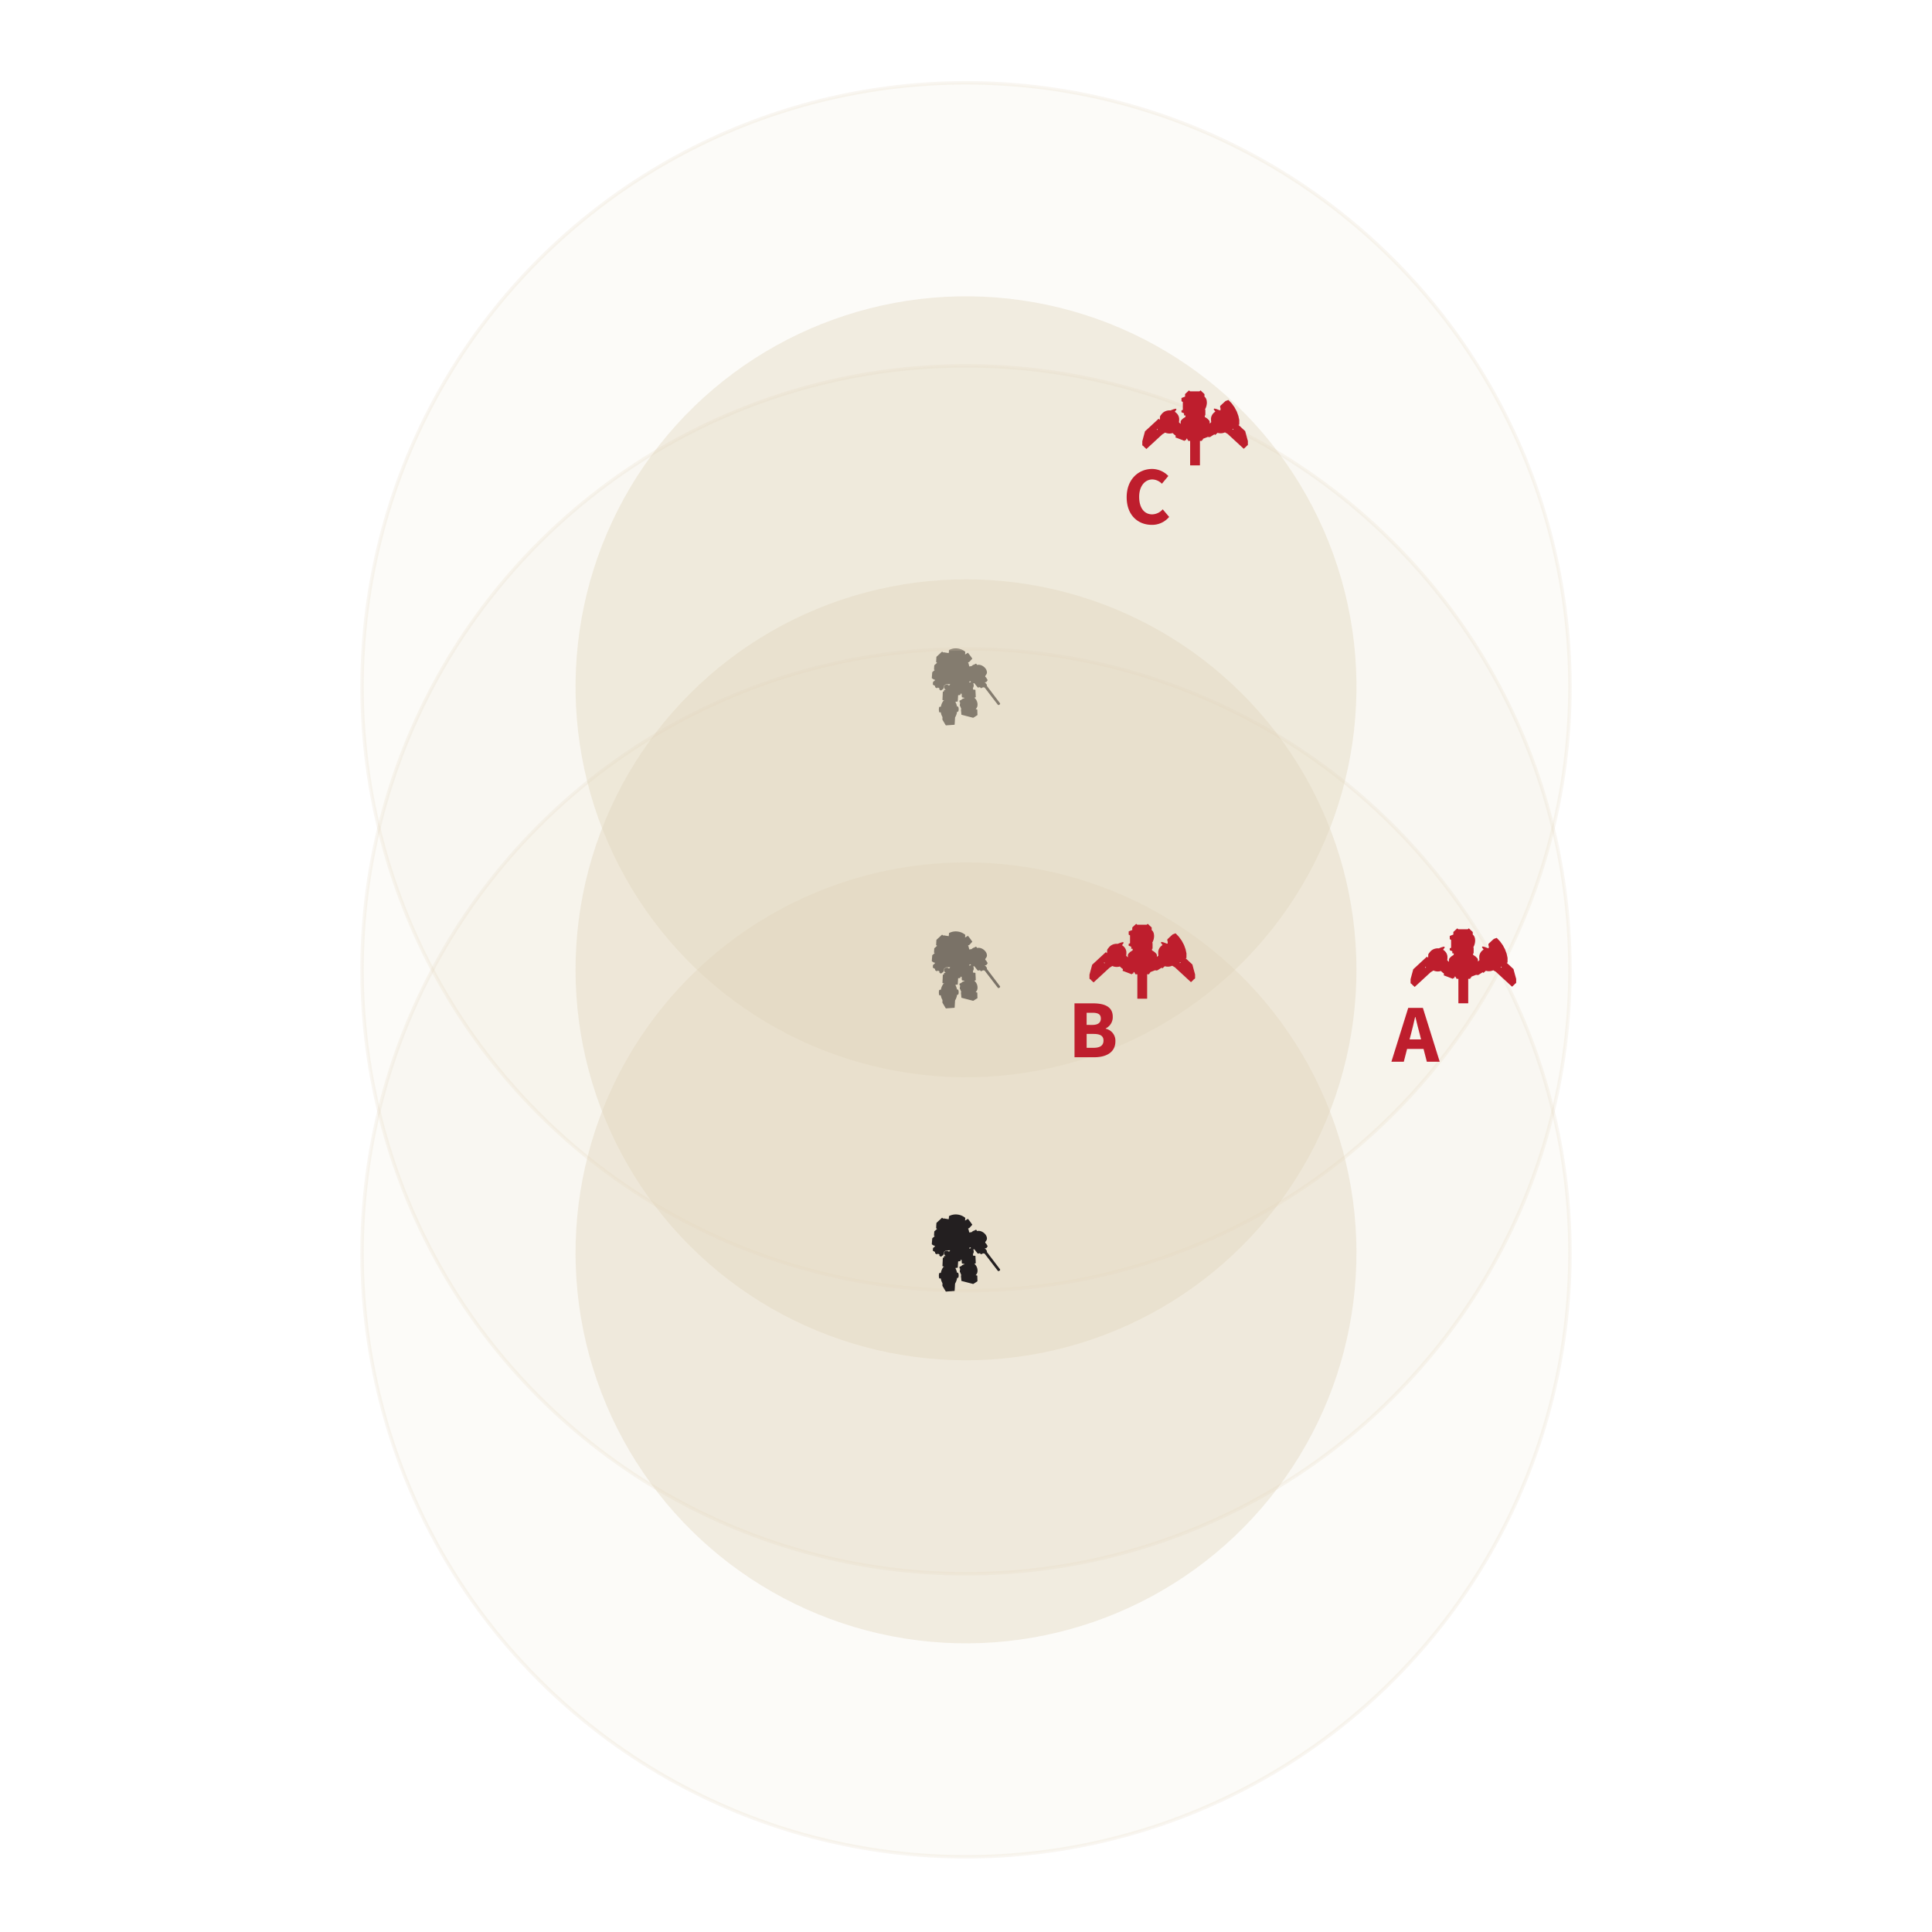 <svg xmlns="http://www.w3.org/2000/svg" viewBox="0 0 300 300"><defs><style>.a{isolation:isolate;}.b,.c{fill:#e1d6bc;mix-blend-mode:multiply;}.b{fill-opacity:0.1;stroke:#e1d6bc;stroke-linecap:round;stroke-miterlimit:10;stroke-opacity:0.2;stroke-width:0.535px;}.c{opacity:0.4;}.d{fill:#231f20;}.d,.e{fill-rule:evenodd;}.e,.f{fill:#be1e2d;}</style></defs><title>tactics</title><g class="a"><circle class="b" cx="150" cy="106.643" r="93.781" transform="translate(-31.474 137.301) rotate(-45)"/><circle class="c" cx="150" cy="106.643" r="60.632" transform="translate(22.88 239.733) rotate(-81.725)"/><path class="d" d="M151.78,111.031c.018-.014,0-.045,0-.066,0-.063-.008-.125-.01-.186-.005-.172-.008-.343-.014-.514a.889.889,0,0,0-.015-.09c-.075-.039-.158-.034-.235-.066.013-.018.024-.03.034-.042a.859.859,0,0,0,.244-.544,1.271,1.271,0,0,0-.055-.521,1.312,1.312,0,0,0-.328-.565l-.1-.1.205-.075a.3.3,0,0,0,.01-.144c0-.016-.006-.032-.007-.049,0-.118-.008-.235-.015-.354-.006-.14-.014-.281-.023-.42,0-.033,0-.067,0-.1l-.007-.075a1.312,1.312,0,0,0-.36-.038c-.008-.088-.015-.177-.02-.263a.677.677,0,0,0,.042-.687.47.47,0,0,1,.165-.046c.175.222.353.445.534.674a.642.642,0,0,0,.089-.007c.066-.012.131-.03.194-.045.02,0,.041,0,.062-.007l.061.075c.058.077.09.091.181.06a.946.946,0,0,0,.178-.087c.049-.03.094-.05.148-.011a.135.135,0,0,0,.071.01c.019,0,.038,0,.064-.006.036.043.074.09.109.136l.583.761.787,1.026c.193.249.387.5.576.748a.143.143,0,0,0,.16.056.3.3,0,0,0,.153-.087.148.148,0,0,0,.015-.221c-.155-.2-.308-.4-.459-.6-.237-.31-.471-.622-.706-.932q-.413-.546-.827-1.09l-.035-.052.023-.072a.085.085,0,0,0-.013-.088c-.074-.1-.146-.195-.219-.293a.1.1,0,0,0-.086-.041.218.218,0,0,1-.071-.008.232.232,0,0,1,.039-.018c.069-.02.139-.04.21-.057a.162.162,0,0,0,.106-.078c.046-.072.094-.142.146-.215-.012-.023-.021-.046-.033-.067-.06-.1-.121-.2-.179-.306a.214.214,0,0,0-.131-.114.085.085,0,0,1-.028-.018c0-.04,0-.077,0-.113a.146.146,0,0,1,.02-.069c.045-.067.095-.131.14-.2a.6.6,0,0,0,.091-.427,1.128,1.128,0,0,0-.319-.621,1.505,1.505,0,0,0-.556-.377,1.058,1.058,0,0,0-.586-.06l-.041.006c-.074-.053-.1-.147-.18-.207a2.1,2.1,0,0,0-.291.148.714.714,0,0,0-.418.27l-.037-.021a.334.334,0,0,0-.034-.023c-.08.011-.142.071-.225.092a.338.338,0,0,1-.024-.041c-.029-.064-.056-.129-.083-.194a.112.112,0,0,1-.011-.047.509.509,0,0,0-.093-.291c-.01-.016-.019-.032-.031-.053a.279.279,0,0,1,.041-.03.728.728,0,0,0,.333-.259c.058-.074.13-.132.186-.2a1.237,1.237,0,0,1,.087-.091.22.22,0,0,0,.018-.028,10.447,10.447,0,0,0-.677-.912.5.5,0,0,0-.057.028l-.3.187c-.026.016-.054.029-.087.047,0-.094.009-.178.014-.261h-.007a.492.492,0,0,0,.021-.065.126.126,0,0,0-.051-.135,2.289,2.289,0,0,0-1.1-.463,2.227,2.227,0,0,0-1.24.17c-.025.012-.049.022-.074.032a.1.1,0,0,0-.071.117c0,.026.006.054.008.081a2.6,2.6,0,0,0-.043.308c-.024,0-.047,0-.069-.006-.206-.033-.414-.066-.619-.1a.163.163,0,0,0-.15.026l-.19-.149c-.024.019-.044.035-.063.053-.141.13-.282.263-.423.394s-.26.239-.389.358c-.007.051-.013.1-.016.149-.009.133-.017.264-.023.4,0,.077-.009.154-.013.23a.081.081,0,0,0,.045.075c.033.023.063.047.1.076-.049.044-.09.084-.132.122l-.266.236a.1.1,0,0,0-.037.075c-.007.132-.017.263-.025.395,0,.055-.009.108-.012.161,0,.021,0,.042,0,.064.033.025.064.048.1.076l-.037.042-.3.254a.138.138,0,0,0-.043.1c-.01.143-.024.288-.035.432-.01.126-.018.253-.027.378a.1.1,0,0,0,.059.105c.088.049.17.1.257.154a.369.369,0,0,0,.064.03.785.785,0,0,0,.072-.042c.009.046.017.086.023.126a.074.074,0,0,1-.036.062c-.059.047-.118.1-.18.143a.191.191,0,0,0-.086.173c0,.094-.012.189-.019.292a.337.337,0,0,0,.048.039c.081.048.166.1.249.142.012.008.023.018.04.028.013.069.025.142.038.219l.128.075.082.046a.079.079,0,0,0,.1-.006c.035-.027.071-.05.11-.077l.251.143a.223.223,0,0,0-.022.18,1.821,1.821,0,0,0,.253.143c.038-.026.07-.046.1-.07.075-.053.146-.11.22-.161a.165.165,0,0,0,.076-.117c.023-.119.05-.239.073-.359a.151.151,0,0,1,.072-.11c.052-.032.1-.074.151-.109a.17.17,0,0,1,.078-.034c.193-.011.388-.018.584-.026.017,0,.035,0,.064,0-.035.059-.067.111-.1.164l-.153.016-.064-.045a.3.3,0,0,0-.24-.06c-.023,0-.045.007-.068.008a.3.3,0,0,0-.25.152.431.431,0,0,0,.139.6.264.264,0,0,1,.036.029c-.085.04-.17,0-.256.034,0,.036,0,.077-.01.117s-.011.077-.017.121l-.139.015a.464.464,0,0,0-.025.159c-.007.126-.009.252-.015.379-.008.165-.017.331-.026.5,0,.064-.007.128-.009.192a.478.478,0,0,0,0,.073c.1.039.2.058.3.1-.021,0-.041,0-.063,0a.135.135,0,0,0-.125.067,2.277,2.277,0,0,0-.267.525c-.032.1-.058.2-.088.3,0,.016-.008.032-.012.045a.154.154,0,0,1-.106.016c-.122,0-.15.021-.167.142a1.428,1.428,0,0,0-.018.452c.011.064.017.131.031.2s.041.073.107.066c.042,0,.088,0,.136-.006a.617.617,0,0,1,.023.069,2.062,2.062,0,0,0,.208.59.389.389,0,0,1,.04.241,1.742,1.742,0,0,0-.006.217.183.183,0,0,0,.03.079l.4.679c.034.053.065.106.1.159a.452.452,0,0,0,.06,0c.143-.01.284-.023.427-.033.083-.006.168-.009.254-.015s.18-.015.272-.021.174-.013.259-.017.093-.013.1-.093c.007-.12.016-.239.024-.358l.025-.446c.006-.078.01-.156.016-.252a2.44,2.44,0,0,0,.315-.881c.029,0,.054-.008.077-.009.069-.005.105-.024.125-.091a.723.723,0,0,0,.034-.157,1.094,1.094,0,0,0-.024-.407.339.339,0,0,0-.041-.091.115.115,0,0,0-.131-.058.165.165,0,0,1-.045,0c-.036-.126-.068-.249-.11-.37s-.1-.232-.148-.355c.118-.033.238-.022.358-.051.022-.16.021-.321.034-.48s.019-.322.029-.487c.026-.006.047-.015.07-.018l.227-.027c.023,0,.042-.015.067-.022v-.168a.582.582,0,0,1,.171-.014c.031.186.018.373.052.555a.735.735,0,0,0,.088.024c.086.018.174.034.261.053.044.009.046.012.048.059l-.038.013a.918.918,0,0,0-.34.149.428.428,0,0,0-.055.049.376.376,0,0,1-.181.115l-.154.057a1.349,1.349,0,0,0,.011.248c.027.01.048.019.073.027a.487.487,0,0,1-.01.17c-.006.055.007.113-.031.154v.143a.121.121,0,0,0,.054.12l.18.455c-.017.011-.033.025-.053.039,0,.01,0,.021,0,.03a3.045,3.045,0,0,0,.026.346c.022.134.024.267.034.4,0,.051.015.065.076.081.149.038.3.075.446.116.416.107.831.216,1.246.324a.159.159,0,0,0,.136-.014c.172-.113.345-.223.517-.334C151.737,111.065,151.755,111.048,151.78,111.031Zm-1.025-5.172c.024.019-.009.05-.015.077-.045.007-.085.011-.124.02s-.075.023-.126.039c.013-.043.026-.074.032-.105a.127.127,0,0,1,.138-.107Z"/><circle class="b" cx="150" cy="150.592" r="93.781" transform="translate(-62.551 150.174) rotate(-45)"/><circle class="c" cx="150" cy="150.592" r="60.632" transform="translate(-62.551 150.174) rotate(-45)"/><path class="d" d="M151.78,154.98c.018-.012,0-.043,0-.065,0-.063-.008-.125-.01-.186-.005-.172-.008-.344-.014-.514a.844.844,0,0,0-.015-.09c-.075-.039-.158-.034-.235-.066a.334.334,0,0,1,.034-.041.866.866,0,0,0,.244-.545,1.278,1.278,0,0,0-.055-.522,1.309,1.309,0,0,0-.328-.564l-.1-.1c.076-.028.143-.051.205-.075a.3.3,0,0,0,.01-.143c0-.017-.006-.034-.007-.05,0-.117-.008-.235-.015-.354-.006-.14-.014-.281-.023-.421,0-.032,0-.067,0-.1s0-.045-.007-.074a1.239,1.239,0,0,0-.36-.038c-.008-.09-.015-.178-.02-.264a.675.675,0,0,0,.042-.686.431.431,0,0,1,.165-.046l.534.673a.642.642,0,0,0,.089-.007c.066-.013.131-.03.194-.045.02,0,.041,0,.062-.007.022.027.042.05.061.075.058.077.09.092.181.061a1.091,1.091,0,0,0,.178-.088c.049-.03.094-.05.148-.011a.126.126,0,0,0,.071.01.411.411,0,0,0,.064-.006c.036.043.074.09.109.136l.583.761.787,1.026c.193.25.387.5.576.749a.144.144,0,0,0,.16.054.3.3,0,0,0,.153-.086.148.148,0,0,0,.015-.221c-.155-.2-.308-.4-.459-.6-.237-.31-.471-.622-.706-.932q-.413-.544-.827-1.09l-.035-.052.023-.071a.087.087,0,0,0-.013-.089c-.074-.1-.146-.2-.219-.294a.1.1,0,0,0-.086-.04.194.194,0,0,1-.071-.008.232.232,0,0,1,.039-.018c.069-.02.139-.04.21-.057a.162.162,0,0,0,.106-.078c.046-.072.094-.141.146-.214-.012-.023-.021-.047-.033-.068-.06-.1-.121-.2-.179-.306a.214.214,0,0,0-.131-.114.085.085,0,0,1-.028-.018c0-.04,0-.077,0-.113a.139.139,0,0,1,.02-.068c.045-.067.095-.132.14-.2a.6.6,0,0,0,.091-.428,1.129,1.129,0,0,0-.319-.62,1.5,1.5,0,0,0-.556-.376,1.058,1.058,0,0,0-.586-.061l-.041.006c-.074-.053-.1-.147-.18-.207a2.1,2.1,0,0,0-.291.148.719.719,0,0,0-.418.27l-.037-.021a.334.334,0,0,0-.034-.023c-.08.011-.142.071-.225.093-.009-.015-.017-.028-.024-.042-.029-.064-.056-.129-.083-.193a.12.12,0,0,1-.011-.048.511.511,0,0,0-.093-.291c-.01-.016-.019-.032-.031-.053a.174.174,0,0,1,.041-.029.744.744,0,0,0,.333-.26c.058-.073.13-.132.186-.2.026-.032.057-.059.087-.091a.22.22,0,0,0,.018-.028,10.447,10.447,0,0,0-.677-.912.384.384,0,0,0-.057.029c-.1.061-.2.124-.3.186-.026.016-.054.029-.087.047,0-.095.009-.178.014-.261h-.007a.531.531,0,0,0,.021-.064.125.125,0,0,0-.051-.135,2.272,2.272,0,0,0-1.1-.464,2.236,2.236,0,0,0-1.24.17l-.074.033a.1.1,0,0,0-.071.116c0,.027.006.054.008.081a2.627,2.627,0,0,0-.043.308c-.024,0-.047,0-.069-.006-.206-.032-.414-.066-.619-.1a.16.16,0,0,0-.15.027l-.19-.151c-.024.02-.044.036-.063.054-.141.13-.282.263-.423.394s-.26.239-.389.358c-.007.051-.013.1-.016.149-.009.133-.017.264-.023.4,0,.076-.009.153-.013.229a.083.083,0,0,0,.045.076c.033.023.063.046.1.075l-.132.122c-.089.079-.176.158-.266.236a.1.1,0,0,0-.037.074c-.007.133-.017.264-.025.4,0,.055-.009.108-.012.162,0,.021,0,.041,0,.062l.1.077c-.014.015-.025.03-.037.041-.1.085-.2.171-.3.254a.143.143,0,0,0-.043.1c-.01.145-.024.289-.035.433-.01.126-.018.253-.027.378a.1.1,0,0,0,.059.1c.088.049.17.1.257.154a.369.369,0,0,0,.064.03.785.785,0,0,0,.072-.042c.009.046.017.087.023.127a.071.071,0,0,1-.036.06c-.059.048-.118.1-.18.144a.191.191,0,0,0-.086.173c0,.095-.012.189-.019.291a.283.283,0,0,0,.048.04c.081.048.166.1.249.142l.04.028c.013.07.025.143.038.218l.128.076c.027.016.055.03.082.045a.078.078,0,0,0,.1-.005c.035-.026.071-.05.11-.077l.251.143a.221.221,0,0,0-.022.179,1.642,1.642,0,0,0,.253.144c.038-.027.07-.046.1-.07.075-.053.146-.109.22-.161a.165.165,0,0,0,.076-.117c.023-.119.05-.239.073-.359a.147.147,0,0,1,.072-.109c.052-.033.1-.075.151-.11a.181.181,0,0,1,.078-.034c.193-.011.388-.019.584-.026.017,0,.035,0,.064,0-.035.059-.067.111-.1.164l-.153.015-.064-.044a.3.3,0,0,0-.24-.06c-.023,0-.045.007-.068.008a.3.3,0,0,0-.25.152.431.431,0,0,0,.139.6.264.264,0,0,1,.036.029c-.085.04-.17,0-.256.034,0,.036,0,.077-.01.117s-.011.077-.017.121l-.139.015a.464.464,0,0,0-.025.159c-.007.126-.009.252-.015.379-.008.165-.017.331-.026.5,0,.064-.007.128-.009.193a.485.485,0,0,0,0,.072c.1.039.2.058.3.1-.021,0-.041,0-.063,0a.135.135,0,0,0-.125.067,2.3,2.3,0,0,0-.267.526c-.032.1-.058.2-.088.3l-.012.046a.159.159,0,0,1-.106.015c-.122,0-.15.021-.167.142a1.429,1.429,0,0,0-.018.452c.011.064.017.131.031.195s.041.073.107.067a1.166,1.166,0,0,1,.136-.007.617.617,0,0,1,.023.069,2.062,2.062,0,0,0,.208.59.391.391,0,0,1,.04.242,1.726,1.726,0,0,0-.006.216.183.183,0,0,0,.03.079l.4.679c.034.053.065.1.1.159.023,0,.042.006.06.005.143-.011.284-.024.427-.034.083-.007.168-.009.254-.015l.272-.022c.086-.006.174-.012.259-.016s.093-.013.1-.093c.007-.12.016-.238.024-.359l.025-.445c.006-.077.01-.157.016-.252a2.433,2.433,0,0,0,.315-.881c.029,0,.054-.008.077-.009.069,0,.105-.024.125-.09a.74.74,0,0,0,.034-.159,1.09,1.09,0,0,0-.024-.406.326.326,0,0,0-.041-.091.115.115,0,0,0-.131-.058.165.165,0,0,1-.045,0c-.036-.126-.068-.25-.11-.37s-.1-.232-.148-.354c.118-.033.238-.023.358-.052.022-.16.021-.321.034-.481s.019-.321.029-.486a.557.557,0,0,1,.07-.018l.227-.027a.522.522,0,0,0,.067-.022v-.167a.583.583,0,0,1,.171-.015c.031.186.018.372.052.555a.735.735,0,0,0,.088.024c.086.019.174.033.261.053.044.009.046.011.048.06l-.038.012a.933.933,0,0,0-.34.148.527.527,0,0,0-.055.05.376.376,0,0,1-.181.115c-.05.017-.1.038-.154.057a1.349,1.349,0,0,0,.011.248c.027.01.048.019.073.027a.487.487,0,0,1-.01.17c-.006.054.007.113-.031.154v.143a.121.121,0,0,0,.054.12l.18.455c-.017.011-.033.025-.053.038,0,.011,0,.021,0,.032a3.045,3.045,0,0,0,.026.345c.022.134.024.266.034.4,0,.051.015.065.076.081.149.038.3.076.446.116.416.106.831.216,1.246.324a.159.159,0,0,0,.136-.014c.172-.113.345-.223.517-.333C151.737,155.015,151.755,155,151.78,154.98Zm-1.025-5.171c.024.019-.009.05-.015.077-.045.007-.085.011-.124.019s-.075.024-.126.04c.013-.043.026-.074.032-.1a.126.126,0,0,1,.138-.107Z"/><circle class="b" cx="150" cy="194.543" r="93.781" transform="translate(-65.674 312.15) rotate(-80.97)"/><circle class="c" cx="150" cy="194.543" r="60.632" transform="translate(-65.639 312.215) rotate(-80.987)"/><path class="d" d="M151.78,198.93c.018-.012,0-.043,0-.065,0-.063-.008-.125-.01-.185-.005-.172-.008-.345-.014-.515a.909.909,0,0,0-.015-.091c-.075-.038-.158-.033-.235-.065a.334.334,0,0,1,.034-.041.866.866,0,0,0,.244-.545,1.278,1.278,0,0,0-.055-.522,1.307,1.307,0,0,0-.328-.565c-.031-.031-.062-.064-.1-.1.076-.028.143-.051.205-.075a.3.3,0,0,0,.01-.143c0-.017-.006-.034-.007-.05,0-.117-.008-.235-.015-.354-.006-.139-.014-.281-.023-.42,0-.033,0-.067,0-.1s0-.045-.007-.074a1.239,1.239,0,0,0-.36-.038c-.008-.089-.015-.178-.02-.264a.677.677,0,0,0,.042-.687.449.449,0,0,1,.165-.045l.534.673a.642.642,0,0,0,.089-.007c.066-.013.131-.03.194-.045a.42.42,0,0,1,.062-.007l.061.075c.058.077.09.091.181.06a.946.946,0,0,0,.178-.087c.049-.03.094-.05.148-.011a.135.135,0,0,0,.071.01.411.411,0,0,0,.064-.006c.036.043.074.09.109.136l.583.76q.393.515.787,1.027c.193.249.387.5.576.749a.144.144,0,0,0,.16.054.3.3,0,0,0,.153-.087.147.147,0,0,0,.015-.22c-.155-.2-.308-.4-.459-.6-.237-.309-.471-.621-.706-.931q-.413-.544-.827-1.09l-.035-.051c.008-.028.016-.05.023-.072a.087.087,0,0,0-.013-.089c-.074-.1-.146-.2-.219-.294a.1.1,0,0,0-.086-.04.218.218,0,0,1-.071-.008.354.354,0,0,1,.039-.019l.21-.057a.159.159,0,0,0,.106-.076c.046-.072.094-.142.146-.216-.012-.022-.021-.046-.033-.067-.06-.1-.121-.2-.179-.306a.214.214,0,0,0-.131-.114.071.071,0,0,1-.028-.018c0-.04,0-.077,0-.113a.139.139,0,0,1,.02-.068c.045-.067.095-.132.14-.2a.594.594,0,0,0,.091-.427,1.136,1.136,0,0,0-.319-.62,1.491,1.491,0,0,0-.556-.376,1.058,1.058,0,0,0-.586-.061l-.041.005c-.074-.052-.1-.147-.18-.206a2.208,2.208,0,0,0-.291.147.721.721,0,0,0-.418.271l-.037-.021a.334.334,0,0,0-.034-.023c-.08.011-.142.071-.225.091a.326.326,0,0,1-.024-.04c-.029-.064-.056-.129-.083-.195a.1.1,0,0,1-.011-.046.517.517,0,0,0-.093-.292c-.01-.015-.019-.031-.031-.052a.21.21,0,0,1,.041-.029.732.732,0,0,0,.333-.261c.058-.074.13-.132.186-.2a1.237,1.237,0,0,1,.087-.091.167.167,0,0,0,.018-.028,10.447,10.447,0,0,0-.677-.912.48.48,0,0,0-.057.027c-.1.063-.2.126-.3.188-.026.016-.054.03-.087.047,0-.095.009-.178.014-.262h-.007c.007-.022.017-.044.021-.064a.127.127,0,0,0-.051-.136,2.28,2.28,0,0,0-1.1-.463,2.236,2.236,0,0,0-1.24.17c-.025.012-.049.022-.074.032a.1.1,0,0,0-.071.117c0,.027.006.054.008.08a2.688,2.688,0,0,0-.043.308c-.024,0-.047,0-.069,0-.206-.032-.414-.066-.619-.1a.158.158,0,0,0-.15.027l-.19-.151c-.024.021-.044.036-.063.054-.141.13-.282.263-.423.393s-.26.238-.389.36c-.007.05-.013.1-.016.148-.009.131-.017.264-.023.4,0,.077-.009.153-.013.23a.084.084,0,0,0,.045.076c.033.023.063.046.1.075-.049.044-.09.084-.132.122-.089.08-.176.157-.266.235a.1.1,0,0,0-.037.075c-.007.133-.017.264-.025.4,0,.054-.009.106-.012.16,0,.022,0,.042,0,.063.033.025.064.048.1.077-.014.015-.025.03-.037.041l-.3.255a.139.139,0,0,0-.043.1c-.01.145-.024.289-.035.433-.01.126-.018.252-.027.379a.1.1,0,0,0,.059.1c.088.049.17.1.257.155a.46.46,0,0,0,.064.03l.072-.042c.009.045.017.085.023.126a.074.074,0,0,1-.036.061c-.059.047-.118.1-.18.143a.191.191,0,0,0-.086.173c0,.095-.012.189-.019.291a.338.338,0,0,0,.048.04c.081.048.166.095.249.142l.04.028c.013.07.025.142.038.219l.128.075.082.045a.078.078,0,0,0,.1,0c.035-.026.071-.05.11-.077l.251.143a.221.221,0,0,0-.022.179,1.642,1.642,0,0,0,.253.144c.038-.027.07-.046.1-.071.075-.052.146-.109.22-.16a.167.167,0,0,0,.076-.117c.023-.119.05-.239.073-.36a.147.147,0,0,1,.072-.108c.052-.034.1-.075.151-.109a.172.172,0,0,1,.078-.035c.193-.011.388-.019.584-.026.017,0,.035,0,.064,0-.035.059-.067.11-.1.164-.051,0-.1.011-.153.015l-.064-.044a.3.3,0,0,0-.24-.06c-.023,0-.045.007-.068.008a.3.3,0,0,0-.25.152.431.431,0,0,0,.139.6.2.2,0,0,1,.036.029c-.085.04-.17,0-.256.034,0,.036,0,.077-.01.117s-.011.077-.017.121l-.139.015a.464.464,0,0,0-.025.159c-.007.126-.009.252-.015.379-.008.164-.017.331-.026.5,0,.065-.007.129-.009.192a.517.517,0,0,0,0,.075c.1.037.2.057.3.1-.021,0-.041,0-.063,0a.137.137,0,0,0-.125.067,2.284,2.284,0,0,0-.267.526c-.032.1-.058.2-.088.3l-.012.046a.159.159,0,0,1-.106.015c-.122,0-.15.022-.167.142a1.423,1.423,0,0,0-.018.451c.011.065.017.132.031.2s.041.073.107.067a1.166,1.166,0,0,1,.136-.007.556.556,0,0,1,.023.069,2.073,2.073,0,0,0,.208.59.387.387,0,0,1,.04.241,1.753,1.753,0,0,0-.006.217.183.183,0,0,0,.03.079l.4.679c.034.053.065.1.1.158a.486.486,0,0,0,.06.006c.143-.011.284-.024.427-.034.083-.007.168-.009.254-.015l.272-.022c.086-.007.174-.012.259-.016s.093-.014.1-.093c.007-.12.016-.238.024-.359l.025-.445c.006-.077.01-.157.016-.252a2.44,2.44,0,0,0,.315-.881c.029,0,.054-.008.077-.009.069,0,.105-.024.125-.09a.74.74,0,0,0,.034-.159,1.09,1.09,0,0,0-.024-.406.339.339,0,0,0-.041-.091.113.113,0,0,0-.131-.057.225.225,0,0,1-.045,0c-.036-.126-.068-.25-.11-.37s-.1-.232-.148-.354c.118-.034.238-.023.358-.052.022-.16.021-.321.034-.481s.019-.321.029-.486a.557.557,0,0,1,.07-.018l.227-.027a.522.522,0,0,0,.067-.022v-.167a.583.583,0,0,1,.171-.015c.031.186.018.372.052.555l.088.024.261.052c.044.01.046.012.048.06l-.038.013a.933.933,0,0,0-.34.148.527.527,0,0,0-.055.05.376.376,0,0,1-.181.115c-.05.017-.1.037-.154.057a1.349,1.349,0,0,0,.011.248c.027.01.048.019.073.027a.485.485,0,0,1-.01.17c-.006.055.007.113-.031.154v.143a.121.121,0,0,0,.054.12c.062.156.12.3.18.454-.017.012-.033.026-.053.039,0,.011,0,.022,0,.031a3.045,3.045,0,0,0,.026.346c.022.134.024.266.034.4,0,.051.015.065.076.081l.446.115,1.246.325a.153.153,0,0,0,.136-.015c.172-.112.345-.222.517-.333C151.737,198.965,151.755,198.948,151.78,198.93Zm-1.025-5.171c.024.018-.009.05-.015.077-.045.007-.085.011-.124.019s-.075.024-.126.039c.013-.042.026-.073.032-.1a.127.127,0,0,1,.138-.107C150.687,193.705,150.72,193.73,150.755,193.759Z"/><path class="e" d="M226.459,151.993h-.265c-.024,0-.031,0-.039-.028s-.015-.054-.021-.081-.006-.024-.017-.027c-.061-.016-.07-.069-.086-.117,0-.014-.015-.03-.011-.047s-.012-.032-.031-.04-.037-.017-.057-.025-.024,0-.033.018c-.016.041-.03.084-.049.126a.621.621,0,0,1-.04.1c-.006.009-.008.013-.018.012-.027,0-.059.011-.085-.01h-.015c-.038,0-.039,0-.051.038-.006.02-.013.039-.021.059a.013.013,0,0,1-.011.008.109.109,0,0,1-.04,0c-.072-.03-1.307-.5-1.358-.521a.051.051,0,0,1-.021-.01c-.013-.01-.029-.018-.008-.035.005-.047.033-.084.042-.129a.039.039,0,0,0,0-.043.345.345,0,0,1-.062-.126l-.012-.042c-.044.039-.044.038-.087,0-.061-.059-.121-.119-.185-.174a.963.963,0,0,1-.11-.1.05.05,0,0,0-.056-.015c-.03.009-.061.013-.09.023a.226.226,0,0,1-.071.015.348.348,0,0,1-.112.014,1.226,1.226,0,0,1-.257.009.176.176,0,0,1-.087-.008c-.024-.011-.056,0-.083-.011s-.042.008-.059-.011a.474.474,0,0,1-.149-.033c-.041-.009-.08-.025-.121-.037a.348.348,0,0,1-.063-.026.052.052,0,0,0-.063,0c-.044.024-.3.188-.323.2a.325.325,0,0,0-.111.075c-.073.066-2.41,2.22-2.452,2.257-.037-.034-.371-.343-.409-.377a.047.047,0,0,1-.018-.045v-.054c-.049.043-.048.042-.092,0s-.079-.072-.118-.108c-.01-.009-.015-.016,0-.03s0-.023,0-.035c0-.163,0-.325,0-.488,0-.022-.013-.041,0-.065a.286.286,0,0,0,.019-.071c0-.023.1-.362.111-.416s.27-.987.28-1.032a.061.061,0,0,1,.012-.027.915.915,0,0,1,.126-.115l.008-.007c.07-.068,1.9-1.758,1.946-1.8.009-.007.02-.011.028-.018a.016.016,0,0,1,.023,0c.02.019.042.035.062.052s.031.034.049.048.041.034.066.055c0-.052,0-.1,0-.15a1.806,1.806,0,0,0,.01-.2.027.027,0,0,1,.008-.017c.016-.012.014-.022,0-.038a.09.09,0,0,1-.006-.077.629.629,0,0,1,.109-.212c.026-.039.06-.074.089-.11s.061-.08.09-.12a.115.115,0,0,1,.021-.023c.048-.048.094-.1.145-.144a1.453,1.453,0,0,1,.2-.146,1.355,1.355,0,0,1,.173-.09,1.577,1.577,0,0,1,.225-.079c.057-.014.115-.026.173-.038a.7.7,0,0,1,.183-.013.079.079,0,0,0,.051-.008.055.055,0,0,1,.05,0c.017.012.036.006.053.008a.314.314,0,0,0,.187-.043c.041-.019.084-.031.126-.05s.1-.037.154-.059a.781.781,0,0,1,.139-.046c.049-.012.1-.028.146-.039.031-.007.063-.018.095-.023a.1.1,0,0,1,.1.029l0,0c.044.015.047.051.044.091s-.02.038-.03.055c-.041.061-.088.117-.128.178a1.356,1.356,0,0,1-.09.118c.038.025.077.053.115.079a1.166,1.166,0,0,1,.156.133,1.643,1.643,0,0,1,.192.225c.008.01.008.025.016.035a.872.872,0,0,1,.109.207,1.3,1.3,0,0,1,.049.153c.013.042.017.086.029.129a.485.485,0,0,1,.011.127c0,.08,0,.161,0,.241,0,.052-.012.1-.01.153-.023.025,0,.061-.021.086.013.036,0,.079.038.109.075.067.147.137.224.209v-.042c0-.086,0-.172,0-.257a.405.405,0,0,1,.078-.246.569.569,0,0,1,.06-.07c.052-.055.1-.108.158-.16.025-.021.037-.057.078-.056.012-.04.054-.045.08-.069a.6.6,0,0,1,.088-.056l.065-.043c.018-.009.044-.011.046-.039a.551.551,0,0,1,.075-.033c.017,0,.017-.011.017-.023v-.23h-.186c-.027,0-.033-.008-.034-.034v-.257c0-.033,0-.03-.032-.045-.071-.036-.149-.055-.221-.089a1.2,1.2,0,0,0-.123-.047c-.013,0-.023-.011-.023-.028v-.257c0-.018.01-.024.027-.031.052-.017.1-.039.154-.058a.04.04,0,0,0,.03-.045c0-.07,0-.84,0-1.153,0-.049,0-.051-.046-.065l-.05-.021-.008-.014c0-.013-.005-.017-.017-.018a.124.124,0,0,1-.029-.01.155.155,0,0,0-.058-.024c0-.02,0-.041,0-.062v-.419c0-.019,0-.035.026-.03.089-.045.185-.068.273-.114.083-.018.155-.067.238-.086.015,0,.021-.015.021-.031s0-.059,0-.089c0-.087,0-.175,0-.262a.047.047,0,0,1,.013-.036c.039-.037.072-.078.113-.11s.088-.088.138-.126.095-.1.146-.138.1-.09.144-.134a.315.315,0,0,1,.033-.022c.031-.022.032-.022.057,0s.057.054.083.082a.1.1,0,0,0,.08.034q.7,0,1.4,0a.094.094,0,0,0,.073-.029l.092-.093c.021-.02.023-.018.047,0a.775.775,0,0,1,.1.089c.064.061.126.126.193.181.049.04.088.089.137.126s.088.086.135.127a.081.081,0,0,1,.029.068c0,.1,0,.206,0,.31a.093.093,0,0,0,.042.087.346.346,0,0,1,.074.074.855.855,0,0,1,.089.121.772.772,0,0,1,.051.1c.027.056.042.116.065.173.008.023,0,.049.017.067a1.475,1.475,0,0,1,.021.174,1.273,1.273,0,0,1,.01.269,1.13,1.13,0,0,0-.01.142.1.1,0,0,0-.01.064.412.412,0,0,1-.012.059c-.008.049-.02.1-.033.148a1.479,1.479,0,0,1-.06.2c-.016.04-.031.082-.047.122-.026.058-.053.115-.08.172-.009.02-.024.039-.035.058a.159.159,0,0,1-.009.02h.06c.008.046.011.75,0,.913h-.082v.111c0,.035,0,.07,0,.1s0,.036.028.041a.082.082,0,0,1,.038.02c.01.009.029.007.031.027s.015.01.025.015a1.322,1.322,0,0,1,.182.119.409.409,0,0,0,.054.033l.018.007c0,.006-.007.011-.006.015s.009.011.009.011c.022-.013.029.007.037.017.071.07.142.142.213.211a.517.517,0,0,1,.115.2v.01c0,.055.015.109.013.164s0,.1,0,.166c.054-.05.1-.094.144-.136.017-.015.035-.027.052-.042a.061.061,0,0,0,.024-.058c0-.019.01-.036.01-.052a.382.382,0,0,0-.015-.067l0-.009c.007-.038-.013-.073-.012-.111,0-.1,0-.2,0-.3a.528.528,0,0,1,.012-.126.966.966,0,0,1,.022-.107.908.908,0,0,1,.029-.1,1.372,1.372,0,0,1,.136-.284c.027-.044.06-.082.085-.127l.009-.008a1.782,1.782,0,0,1,.126-.135,1.453,1.453,0,0,1,.21-.165c.01-.006.018-.018.028-.02.027-.008.01-.015.005-.027a.1.1,0,0,0-.018-.03c-.041-.053-.081-.107-.12-.16-.025-.035-.048-.071-.076-.1a.127.127,0,0,1-.017-.087l0-.009a.194.194,0,0,1,.109-.075.16.16,0,0,1,.063.012c.063.017.125.036.189.051a1.192,1.192,0,0,1,.2.066c.068.03.139.054.209.081a.506.506,0,0,1,.128.057.025.025,0,0,0,.02,0c.038-.021.08,0,.125-.013v-.316a.056.056,0,0,0-.021-.054.074.074,0,0,1-.031-.076c0-.059,0-.119,0-.178a.059.059,0,0,1,.021-.05c.031-.03.712-.67.758-.7s.055-.058.1-.069.348-.126.382-.141c.013-.006.018,0,.026,0,.064.064.133.125.192.194s.109.115.164.173.11.115.162.175a.679.679,0,0,1,.065.087l.1.141c.039.054.079.107.118.162l.1.138a.583.583,0,0,1,.075.115c.031.065.065.127.1.189.025.045.048.092.072.138.048.088.095.174.141.262.013.027.022.057.033.086.021.057.047.114.066.172.025.085.063.167.089.252.017.058.044.114.064.173a.458.458,0,0,1,.016.056.4.4,0,0,0,.012.068c.006.018.005.037.011.053s0,.034.01.049c.013.049.021.1.034.148,0,.014,0,.027.007.039s.009.025.011.038c.01.055.019.11.034.164a.178.178,0,0,1,.007.039v.677c0,.034-.006.043-.039.054s-.043.015-.065.02-.014.015-.006.022.028.036.051.043c.006,0,.012.009.016.013.074.071.838.777.889.827a.14.14,0,0,0,.017.009.152.152,0,0,1,.07.106c.007.049.394,1.464.411,1.5l0,.015c-.012.012-.006.026-.006.039,0,.165,0,.329,0,.493a.108.108,0,0,0,0,.031c0,.007.014.009,0,.019-.038.037-.074.075-.112.111a.185.185,0,0,1-.039.03c-.024.013-.042,0-.062-.025a.265.265,0,0,0,0,.029c0,.017-.006.035.01.047a.363.363,0,0,1-.048.048.712.712,0,0,0-.1.094c-.026.023-.054.046-.08.07a.737.737,0,0,1-.075.073,1.1,1.1,0,0,0-.106.1.027.027,0,0,1-.041,0c-.008-.007-.021-.011-.028-.019-.076-.071-2.419-2.231-2.46-2.27a.055.055,0,0,0-.021-.012.452.452,0,0,1-.069-.036c-.055-.035-.112-.068-.168-.1l-.1-.06a.342.342,0,0,1-.046-.026c-.013-.01-.018-.006-.03,0a.747.747,0,0,1-.114.044c-.038.009-.074.024-.112.034s-.1.023-.157.039c-.026.007-.057,0-.084.012-.072-.008-.143.015-.215.01-.029,0-.058-.008-.086-.01a.458.458,0,0,1-.083,0c-.04-.011-.08-.008-.117-.02a.828.828,0,0,1-.114-.03c-.014-.006-.03,0-.043-.012a.059.059,0,0,0-.017.008c-.053.048-.1.1-.156.144s-.1.089-.143.135c-.028,0-.035.043-.063.037a.14.14,0,0,1-.057-.038c-.02-.017-.037-.037-.055-.054-.081.04-.392.234-.469.288a.061.061,0,0,1-.026.015.141.141,0,0,0-.061.041.326.326,0,0,1-.158.077.532.532,0,0,1-.132.007.331.331,0,0,1-.1-.017.248.248,0,0,0-.039,0c-.013,0-.026-.009-.038-.011a.057.057,0,0,0-.025.006c-.039.015-.639.254-.709.277-.017.006-.026.014-.024.031a.237.237,0,0,1-.027.105.088.088,0,0,1-.092.063.028.028,0,0,0-.029.024c-.007.031-.013.061-.02.091a.024.024,0,0,1-.024.022h-.281v.053q0,1.842,0,3.683c0,.064,0,.063-.063.063h-1.4c-.009,0-.02,0-.03,0s-.033-.008-.034-.029v-3.769Zm-5.111-1.869c-.027.024-.053.051-.077.075l.088.089.035-.027a.448.448,0,0,0,.04-.036c-.021-.021-.038-.04-.058-.058S221.35,150.143,221.348,150.124Zm11.755-.032a.055.055,0,0,1-.021.049.757.757,0,0,0-.053.06c.018.021.037.04.056.06h.009l.1-.085C233.163,150.147,233.134,150.122,233.1,150.092Z"/><path class="f" d="M218.671,156.5h2.271l2.618,8.367h-2l-.513-1.989h-2.554l-.513,1.989h-1.925Zm.205,4.9h1.784l-.192-.769c-.232-.835-.463-1.822-.681-2.7h-.051c-.206.885-.423,1.86-.655,2.7Z"/><path class="e" d="M176.6,151.292h-.266c-.024,0-.031,0-.038-.028a.554.554,0,0,1-.021-.08c0-.015-.006-.025-.018-.028-.06-.016-.07-.069-.085-.117a.094.094,0,0,1-.012-.047c0-.025-.011-.032-.03-.039l-.058-.026c-.015-.006-.024,0-.032.018-.017.042-.03.084-.049.126a.625.625,0,0,1-.041.1c0,.01-.007.014-.018.012-.027,0-.058.011-.084-.01h-.016c-.037,0-.038,0-.05.037a.6.6,0,0,1-.022.059.013.013,0,0,1-.01.009.133.133,0,0,1-.04,0c-.072-.03-1.307-.506-1.359-.522a.078.078,0,0,1-.021-.009c-.012-.01-.029-.019-.008-.036,0-.046.034-.084.043-.129a.042.042,0,0,0,0-.042.378.378,0,0,1-.063-.127l-.011-.042c-.044.039-.044.038-.087,0-.062-.059-.121-.119-.186-.173a1.165,1.165,0,0,1-.109-.1.048.048,0,0,0-.057-.015c-.029.009-.06.012-.09.023a.255.255,0,0,1-.071.014.345.345,0,0,1-.112.014,1.1,1.1,0,0,1-.256.009.174.174,0,0,1-.087-.008c-.024-.011-.056,0-.084-.011s-.041.009-.058-.011a.447.447,0,0,1-.149-.032c-.041-.01-.081-.026-.122-.038a.37.37,0,0,1-.062-.026.054.054,0,0,0-.064,0c-.044.024-.3.188-.323.2a.324.324,0,0,0-.11.076c-.073.065-2.41,2.22-2.452,2.256l-.41-.377a.047.047,0,0,1-.017-.045v-.054c-.049.043-.048.042-.092,0s-.08-.072-.118-.108c-.011-.009-.016-.015,0-.029s0-.023,0-.036c0-.162,0-.325,0-.487,0-.022-.014-.042,0-.066a.336.336,0,0,0,.018-.071l.111-.415c.014-.045.271-.987.28-1.033a.053.053,0,0,1,.013-.027.86.86,0,0,1,.126-.115l.007-.007c.07-.067,1.9-1.757,1.947-1.8.008-.008.02-.012.028-.019a.014.014,0,0,1,.022,0c.021.018.043.034.063.052s.031.033.049.048.04.034.065.055c0-.053,0-.1,0-.15,0-.066.018-.13.011-.2a.026.026,0,0,1,.007-.017c.017-.012.015-.022,0-.038a.1.1,0,0,1-.006-.077.65.65,0,0,1,.11-.212c.026-.038.059-.073.089-.11l.089-.12.021-.023c.048-.048.094-.1.145-.144a1.462,1.462,0,0,1,.2-.146,1.343,1.343,0,0,1,.172-.09,1.548,1.548,0,0,1,.226-.079l.172-.038a.7.7,0,0,1,.184-.012.085.085,0,0,0,.05-.009.055.055,0,0,1,.05,0c.018.013.037.006.053.009a.328.328,0,0,0,.187-.043c.041-.02.085-.032.127-.051s.1-.036.153-.059a.777.777,0,0,1,.139-.045c.049-.013.1-.029.146-.039.032-.007.064-.018.095-.024a.1.1,0,0,1,.1.029l.005,0c.043.016.047.052.043.091s-.019.038-.03.056c-.041.06-.088.116-.127.178-.027.041-.061.08-.09.117.038.025.076.053.115.08a1.215,1.215,0,0,1,.155.132,1.7,1.7,0,0,1,.192.225c.009.011.009.026.016.036a.851.851,0,0,1,.11.206,1.517,1.517,0,0,1,.049.153c.012.043.017.087.028.129a.449.449,0,0,1,.012.127c0,.08,0,.161,0,.241,0,.052-.013.1-.011.153-.023.025,0,.061-.021.086.014.037.006.079.039.11.074.067.146.137.223.209v-.043c0-.086,0-.172,0-.257a.406.406,0,0,1,.079-.246.486.486,0,0,1,.059-.07c.052-.054.105-.108.159-.159.024-.022.037-.058.077-.057.013-.039.055-.045.081-.069a.589.589,0,0,1,.087-.056c.021-.014.043-.029.065-.042s.044-.012.046-.039a.381.381,0,0,1,.075-.033c.018,0,.018-.011.018-.024v-.23h-.187c-.026,0-.032-.008-.033-.034v-.257c0-.032,0-.03-.033-.045-.071-.035-.148-.055-.22-.089a1.3,1.3,0,0,0-.123-.047c-.014,0-.023-.01-.023-.028v-.257c0-.018.009-.024.027-.03.051-.018.1-.04.153-.058a.042.042,0,0,0,.031-.046c0-.069,0-.839,0-1.153,0-.048,0-.05-.046-.065a.44.44,0,0,1-.05-.021l-.009-.013c0-.014,0-.018-.016-.019a.076.076,0,0,1-.03-.01.145.145,0,0,0-.057-.024c0-.02,0-.041,0-.061v-.42c0-.019,0-.035.026-.03.089-.045.185-.068.272-.114.084-.017.156-.066.239-.086.014,0,.02-.014.02-.031s0-.059,0-.088c0-.088,0-.175,0-.263a.048.048,0,0,1,.014-.036c.039-.037.072-.078.113-.11s.087-.088.138-.126.095-.1.146-.137.1-.091.144-.134a.319.319,0,0,1,.032-.023c.032-.022.033-.022.058,0s.056.054.082.082a.1.1,0,0,0,.081.035q.7,0,1.4,0a.094.094,0,0,0,.072-.03c.03-.031.062-.062.093-.093s.023-.018.047,0a.654.654,0,0,1,.1.09c.065.06.126.125.193.18.049.04.088.09.137.127s.089.086.136.126a.081.081,0,0,1,.028.068c0,.1,0,.207,0,.31a.092.092,0,0,0,.042.088.366.366,0,0,1,.074.073,1.045,1.045,0,0,1,.089.121c.02.032.034.066.051.1.027.056.042.115.064.173.009.022,0,.048.017.066a1.466,1.466,0,0,1,.021.175,1.331,1.331,0,0,1,.011.268,1.355,1.355,0,0,0-.011.143.1.1,0,0,0-.009.063.416.416,0,0,1-.013.059c-.007.049-.02.1-.032.149a1.692,1.692,0,0,1-.061.195c-.015.041-.03.082-.047.122-.026.058-.052.115-.079.172-.01.02-.024.039-.036.058s0,.012-.009.021h.061c.008.045.011.749,0,.912h-.083v.111c0,.035,0,.07,0,.105s0,.036.028.04a.082.082,0,0,1,.038.02c.01.009.029.007.031.027s.016.01.025.015a1.211,1.211,0,0,1,.182.119.6.6,0,0,0,.054.033l.018.008s-.006.01,0,.015.008.011.008.011c.022-.013.03.007.038.016.071.07.142.142.213.211a.53.53,0,0,1,.115.2v.01c0,.055.014.109.012.164s0,.1,0,.166c.054-.05.1-.093.144-.136.017-.015.036-.027.053-.041a.065.065,0,0,0,.024-.058c0-.02.01-.036.01-.053a.311.311,0,0,0-.016-.067l0-.009c.007-.038-.012-.073-.011-.11,0-.1,0-.2,0-.3a.591.591,0,0,1,.011-.126c.006-.035.013-.072.022-.107s.018-.066.029-.1a1.482,1.482,0,0,1,.136-.284c.027-.044.061-.082.086-.127l.008-.007c.042-.046.081-.094.126-.136a1.453,1.453,0,0,1,.21-.165c.011-.006.018-.018.029-.02.027-.007.009-.015,0-.027s-.013-.019-.019-.029c-.041-.054-.08-.107-.119-.161-.025-.035-.048-.071-.076-.105a.127.127,0,0,1-.018-.087l0-.009a.19.19,0,0,1,.11-.074.14.14,0,0,1,.062.012c.063.016.126.035.189.05a1.237,1.237,0,0,1,.2.067c.068.029.139.053.209.081a.482.482,0,0,1,.127.056.023.023,0,0,0,.02,0c.039-.022.08,0,.125-.013v-.316a.058.058,0,0,0-.021-.055.074.074,0,0,1-.031-.076c0-.059,0-.119,0-.178a.058.058,0,0,1,.021-.049c.031-.03.712-.67.758-.7s.056-.058.1-.069.348-.126.383-.141a.02.02,0,0,1,.026.005c.063.064.132.124.192.194s.108.114.164.172.109.115.162.175a.681.681,0,0,1,.064.088c.036.047.069.094.1.141s.078.107.118.161.063.092.1.138a.627.627,0,0,1,.074.115c.031.065.066.128.1.19.025.045.048.092.072.138.048.087.095.173.141.261.014.027.022.057.034.086.021.058.047.114.066.172.025.085.062.167.088.252.017.058.044.115.064.173.007.018.011.037.017.056a.535.535,0,0,0,.011.068c.006.019,0,.037.012.054s0,.033.009.048c.014.049.021.1.035.149,0,.013,0,.026.007.039s.008.025.01.037c.011.055.019.11.035.164a.185.185,0,0,1,.006.039v.677c0,.034,0,.043-.039.054s-.042.015-.064.021-.015.014-.007.022.029.035.052.042c.006,0,.011.009.015.013.074.071.839.777.89.827a.068.068,0,0,0,.017.009.16.16,0,0,1,.07.106c.007.049.393,1.465.41,1.5l0,.014c-.013.012-.006.026-.006.039,0,.165,0,.329,0,.493a.087.087,0,0,0,0,.032c0,.006.013.008,0,.018-.039.037-.075.075-.112.112a.227.227,0,0,1-.04.029c-.024.013-.042,0-.061-.025a.265.265,0,0,0,0,.029c0,.017-.007.035.009.048a.266.266,0,0,1-.048.047.71.71,0,0,0-.1.094c-.027.024-.055.046-.081.07a.737.737,0,0,1-.075.073.981.981,0,0,0-.1.1.027.027,0,0,1-.041,0c-.009-.007-.021-.011-.028-.018-.077-.072-2.42-2.232-2.461-2.271a.061.061,0,0,0-.021-.012.3.3,0,0,1-.068-.036c-.056-.035-.112-.067-.169-.1-.032-.02-.063-.041-.1-.06-.014-.009-.032-.016-.046-.027s-.017,0-.03,0a.626.626,0,0,1-.114.044c-.037.01-.074.024-.111.035-.053.013-.106.023-.157.038-.026.007-.058,0-.085.012-.072-.007-.143.016-.215.01-.029,0-.057-.008-.085-.01a.467.467,0,0,1-.084,0c-.04-.011-.079-.008-.117-.019a1.062,1.062,0,0,1-.114-.031c-.013-.006-.03,0-.043-.011a.026.026,0,0,0-.016.008c-.054.048-.1.1-.157.144s-.1.088-.143.134c-.027,0-.034.043-.063.037a.127.127,0,0,1-.056-.038.7.7,0,0,1-.055-.053c-.082.04-.393.233-.469.288a.073.073,0,0,1-.026.014.15.15,0,0,0-.062.041.322.322,0,0,1-.158.077.577.577,0,0,1-.131.008.361.361,0,0,1-.1-.018.268.268,0,0,0-.04,0c-.013,0-.025-.009-.038-.011a.05.05,0,0,0-.025.007c-.038.014-.639.253-.709.276-.016.006-.026.014-.024.031a.222.222,0,0,1-.027.105.088.088,0,0,1-.092.063.027.027,0,0,0-.028.024l-.021.092a.022.022,0,0,1-.024.021c-.018,0-.035,0-.052,0h-.229v.053q0,1.842,0,3.684c0,.063,0,.062-.062.062h-1.427c-.024,0-.032-.009-.033-.03v-3.769Zm-5.112-1.869c-.026.024-.052.052-.076.076l.088.088.035-.026c.014-.011.026-.024.04-.037-.021-.021-.039-.039-.059-.057S171.488,149.443,171.486,149.423Zm11.755-.031a.053.053,0,0,1-.021.048c-.018.018-.035.04-.053.061l.057.059h.009l.1-.086Z"/><path class="f" d="M166.847,155.8h2.861c1.732,0,3.08.475,3.08,2.079a1.941,1.941,0,0,1-1.091,1.81v.05a1.9,1.9,0,0,1,1.5,1.964c0,1.707-1.436,2.464-3.246,2.464h-3.1Zm2.771,3.349c.924,0,1.322-.384,1.322-.988,0-.654-.423-.9-1.309-.9h-.9v1.886Zm.18,3.555c1.026,0,1.553-.359,1.553-1.129,0-.731-.513-1.027-1.553-1.027h-1.065V162.7Z"/><path class="e" d="M184.8,68.466h-.265c-.024,0-.031,0-.038-.027a.6.6,0,0,1-.021-.081c0-.015-.007-.025-.018-.027-.061-.017-.07-.07-.086-.117a.112.112,0,0,1-.011-.047c0-.025-.012-.033-.03-.04l-.058-.026c-.016-.006-.024,0-.032.018-.017.042-.031.084-.049.126a.625.625,0,0,1-.041.1c0,.01-.007.014-.018.012-.027,0-.058.011-.084-.01h-.016c-.038,0-.039,0-.05.038-.007.019-.014.039-.022.059a.014.014,0,0,1-.011.008.126.126,0,0,1-.039,0c-.072-.03-1.308-.506-1.359-.521a.081.081,0,0,1-.021-.01c-.012-.01-.029-.019-.008-.036a1.219,1.219,0,0,1,.043-.129.042.042,0,0,0,0-.042.36.36,0,0,1-.063-.127l-.012-.042c-.043.04-.043.038-.086,0-.062-.06-.121-.12-.186-.174a1.176,1.176,0,0,1-.11-.1.05.05,0,0,0-.056-.015c-.029.009-.061.012-.09.023a.255.255,0,0,1-.071.014.348.348,0,0,1-.112.014,1.1,1.1,0,0,1-.257.009.17.17,0,0,1-.086-.007c-.024-.012-.057,0-.084-.012s-.042.009-.058-.011a.452.452,0,0,1-.15-.032c-.04-.01-.08-.025-.121-.038a.309.309,0,0,1-.062-.025.054.054,0,0,0-.064,0c-.044.025-.3.189-.323.2a.312.312,0,0,0-.111.075c-.073.066-2.41,2.22-2.451,2.256l-.41-.377a.045.045,0,0,1-.017-.045v-.054c-.05.044-.049.042-.092,0s-.08-.072-.118-.107c-.011-.01-.016-.016,0-.03s0-.023,0-.036c0-.162,0-.324,0-.487,0-.022-.014-.042,0-.066a.286.286,0,0,0,.019-.071c.006-.022.1-.362.111-.415s.27-.987.28-1.033a.061.061,0,0,1,.012-.027.923.923,0,0,1,.127-.115l.007-.007c.07-.067,1.9-1.757,1.947-1.8.008-.007.019-.012.028-.019a.014.014,0,0,1,.022,0c.021.018.043.034.062.052s.032.033.049.048.041.034.066.055c0-.053,0-.1,0-.15,0-.066.018-.13.011-.2a.029.029,0,0,1,.007-.018c.017-.012.015-.022,0-.038a.091.091,0,0,1-.006-.076.647.647,0,0,1,.109-.212c.027-.039.06-.074.089-.111s.061-.08.09-.12c.006-.008.014-.015.021-.023.048-.048.094-.1.145-.144a1.462,1.462,0,0,1,.2-.146,1.406,1.406,0,0,1,.172-.09,1.548,1.548,0,0,1,.226-.079l.172-.038a.7.7,0,0,1,.184-.012.085.085,0,0,0,.05-.009.058.058,0,0,1,.05,0c.018.013.036.007.053.009a.32.32,0,0,0,.187-.043c.041-.019.085-.032.126-.051s.1-.036.154-.059a.777.777,0,0,1,.139-.045c.049-.013.1-.028.146-.039.031-.007.064-.018.095-.024a.1.1,0,0,1,.1.029l0,0c.044.016.047.052.044.091s-.02.039-.03.056c-.041.06-.088.116-.127.178-.028.042-.061.08-.09.117l.115.08a1.215,1.215,0,0,1,.155.132,1.7,1.7,0,0,1,.192.225c.009.011.009.026.016.036a.887.887,0,0,1,.11.206,1.517,1.517,0,0,1,.049.153c.012.043.016.087.028.13a.481.481,0,0,1,.011.126c0,.08,0,.161,0,.241,0,.052-.012.1-.01.154-.023.024,0,.06-.021.085.014.037,0,.079.039.11.074.067.146.137.223.209v-.043c0-.086,0-.172,0-.257a.4.4,0,0,1,.079-.246.486.486,0,0,1,.059-.07c.052-.054.1-.108.159-.159.024-.021.036-.058.077-.056.013-.04.054-.046.08-.069a.663.663,0,0,1,.088-.057c.021-.014.043-.029.065-.042s.044-.012.046-.039a.45.45,0,0,1,.075-.033c.018,0,.018-.011.018-.024v-.229h-.187c-.026,0-.033-.009-.034-.035v-.257c0-.032,0-.029-.032-.045-.071-.035-.148-.054-.22-.089a1.143,1.143,0,0,0-.123-.046c-.014,0-.023-.011-.023-.028v-.257c0-.019.009-.025.027-.031.051-.018.1-.04.153-.058a.042.042,0,0,0,.031-.046c0-.069,0-.839,0-1.153,0-.048,0-.05-.046-.065a.366.366,0,0,1-.051-.021l-.008-.013c0-.014,0-.018-.017-.019a.089.089,0,0,1-.029-.009.137.137,0,0,0-.057-.024c0-.021,0-.042,0-.062v-.42c0-.019,0-.035.026-.03.088-.044.185-.067.272-.114.084-.017.156-.066.238-.086.015,0,.021-.014.021-.03s0-.059,0-.089c0-.087,0-.175,0-.263a.045.045,0,0,1,.014-.036c.038-.036.072-.078.113-.11s.087-.088.137-.126.095-.1.147-.137.1-.09.144-.134c.01-.009.022-.015.032-.023.031-.022.032-.022.057,0s.057.054.083.082a.1.1,0,0,0,.08.035q.7,0,1.4,0a.094.094,0,0,0,.072-.03l.093-.093c.021-.02.023-.018.047,0a.643.643,0,0,1,.1.089c.065.06.126.125.193.18.049.04.088.09.137.127s.089.086.136.127a.079.079,0,0,1,.028.068c0,.1,0,.206,0,.309a.094.094,0,0,0,.041.088.329.329,0,0,1,.075.074.86.86,0,0,1,.088.12.948.948,0,0,1,.052.1c.027.056.041.115.064.173.009.022,0,.048.017.066a1.466,1.466,0,0,1,.021.175,1.264,1.264,0,0,1,.01.268,1.355,1.355,0,0,0-.01.143.094.094,0,0,0-.01.064c0,.02-.01.038-.012.058a1.519,1.519,0,0,1-.032.149,1.692,1.692,0,0,1-.061.2c-.016.041-.03.083-.047.122-.026.058-.052.115-.079.172-.01.02-.024.039-.036.059,0,.005,0,.011-.009.02h.06c.009.045.012.749,0,.913h-.082v.11c0,.035,0,.07,0,.105s0,.036.028.04a.1.1,0,0,1,.038.02c.01.009.029.007.031.027s.016.01.025.015a1.294,1.294,0,0,1,.182.119.3.3,0,0,0,.054.033l.018.008s-.006.01,0,.015.008.011.008.011c.022-.013.029.007.038.017.071.069.142.141.213.211a.532.532,0,0,1,.115.2v.01c0,.055.014.109.012.164s0,.1,0,.166l.144-.136c.017-.015.036-.027.052-.041a.061.061,0,0,0,.024-.058c0-.019.011-.036.011-.053a.384.384,0,0,0-.016-.067l0-.008c.007-.039-.013-.074-.012-.111,0-.1,0-.2,0-.3a.591.591,0,0,1,.011-.126c.006-.035.013-.072.022-.107s.018-.066.029-.1a1.463,1.463,0,0,1,.136-.285c.027-.043.06-.082.086-.127l.008-.007c.042-.046.08-.094.126-.136a1.38,1.38,0,0,1,.21-.164c.011-.007.018-.019.028-.021.027-.007.01-.014.006-.027s-.013-.019-.019-.029c-.041-.053-.081-.107-.119-.161-.025-.034-.048-.071-.077-.1a.136.136,0,0,1-.017-.088l0-.008a.188.188,0,0,1,.109-.075.144.144,0,0,1,.063.012c.063.016.125.035.189.05a1.34,1.34,0,0,1,.2.067c.068.029.139.053.209.081a.481.481,0,0,1,.127.057.025.025,0,0,0,.02,0c.039-.022.08,0,.125-.013v-.316c0-.022,0-.041-.021-.054a.076.076,0,0,1-.031-.077c0-.059,0-.119,0-.178a.058.058,0,0,1,.021-.049c.031-.03.712-.67.758-.7s.055-.057.1-.069.348-.126.382-.14c.013-.006.018,0,.026,0,.064.064.133.125.193.194s.108.114.164.172.109.115.161.175a.767.767,0,0,1,.065.088c.036.047.069.094.1.141s.078.107.117.161.064.093.1.138a.7.7,0,0,1,.074.115c.031.065.066.128.1.19.025.045.048.092.072.138q.072.131.141.261a.822.822,0,0,1,.033.087c.021.057.048.113.066.171.025.085.063.167.089.252.017.058.044.115.064.173.007.018.011.037.017.056a.522.522,0,0,0,.011.069c.006.018,0,.036.011.053s.006.033.01.048c.013.05.021.1.034.149a.27.27,0,0,1,.008.039c0,.012.008.025.01.037.011.055.019.111.035.164a.184.184,0,0,1,.006.04V65.9c0,.034,0,.043-.039.054s-.043.015-.065.021-.014.014-.006.022.028.035.051.042c.007,0,.012.009.016.013.074.071.839.778.89.827,0,0,.011.006.016.01a.15.15,0,0,1,.07.105c.008.049.394,1.465.411,1.5l0,.014c-.013.013-.007.027-.007.039,0,.166,0,.329,0,.494a.109.109,0,0,0,0,.031c0,.007.014.008,0,.019-.038.036-.074.074-.111.111a.227.227,0,0,1-.04.029c-.024.013-.042,0-.062-.025a.262.262,0,0,0,0,.029c0,.017-.006.035.01.048a.266.266,0,0,1-.048.047.849.849,0,0,0-.1.094c-.026.024-.054.046-.08.07a.737.737,0,0,1-.075.073,1.108,1.108,0,0,0-.106.1.026.026,0,0,1-.04,0c-.009-.007-.021-.011-.029-.018-.076-.072-2.419-2.232-2.46-2.27a.04.04,0,0,0-.021-.012.452.452,0,0,1-.069-.036c-.055-.036-.111-.068-.168-.1l-.1-.06a.417.417,0,0,1-.046-.026c-.012-.01-.018-.006-.03,0a.652.652,0,0,1-.114.043c-.037.01-.074.025-.112.035s-.105.023-.156.039c-.026.006-.058,0-.085.011-.072-.007-.143.016-.215.01-.029,0-.057-.008-.086-.01a.459.459,0,0,1-.083,0c-.04-.011-.08-.009-.117-.02a.871.871,0,0,1-.114-.031c-.014,0-.03,0-.043-.011a.04.04,0,0,0-.017.008c-.053.048-.1.1-.156.144s-.1.088-.143.134c-.027,0-.035.043-.063.038a.14.14,0,0,1-.056-.038c-.021-.017-.038-.038-.056-.054-.081.04-.392.233-.468.288a.07.07,0,0,1-.027.014.157.157,0,0,0-.061.041.306.306,0,0,1-.158.077.581.581,0,0,1-.131.008.374.374,0,0,1-.1-.017c-.011-.005-.027,0-.039,0s-.025-.009-.038-.01a.046.046,0,0,0-.025.006c-.039.015-.639.253-.709.276-.017.006-.026.014-.024.031a.234.234,0,0,1-.027.105.089.089,0,0,1-.092.064.025.025,0,0,0-.028.024c-.008.03-.014.06-.021.091a.023.023,0,0,1-.024.021c-.018,0-.036,0-.052,0h-.229v.054q0,1.841,0,3.683c0,.063,0,.062-.063.062h-1.426c-.024,0-.033-.008-.034-.029v-3.77ZM179.692,66.6c-.026.025-.052.052-.076.076l.087.088.036-.026c.013-.011.026-.024.039-.037-.02-.02-.038-.039-.058-.057S179.694,66.617,179.692,66.6Zm11.755-.031a.052.052,0,0,1-.021.048c-.019.019-.035.041-.053.061l.056.059h.01l.1-.086C191.508,66.62,191.478,66.6,191.447,66.566Z"/><path class="f" d="M174.949,77.208c0-2.772,1.836-4.389,3.953-4.389a3.533,3.533,0,0,1,2.515,1.091l-1,1.206a2.136,2.136,0,0,0-1.476-.667c-1.141,0-2.052,1.013-2.052,2.7,0,1.719.795,2.72,2.027,2.72a2.23,2.23,0,0,0,1.63-.783l1,1.181a3.446,3.446,0,0,1-2.708,1.232C176.721,81.494,174.949,80.018,174.949,77.208Z"/></g></svg>